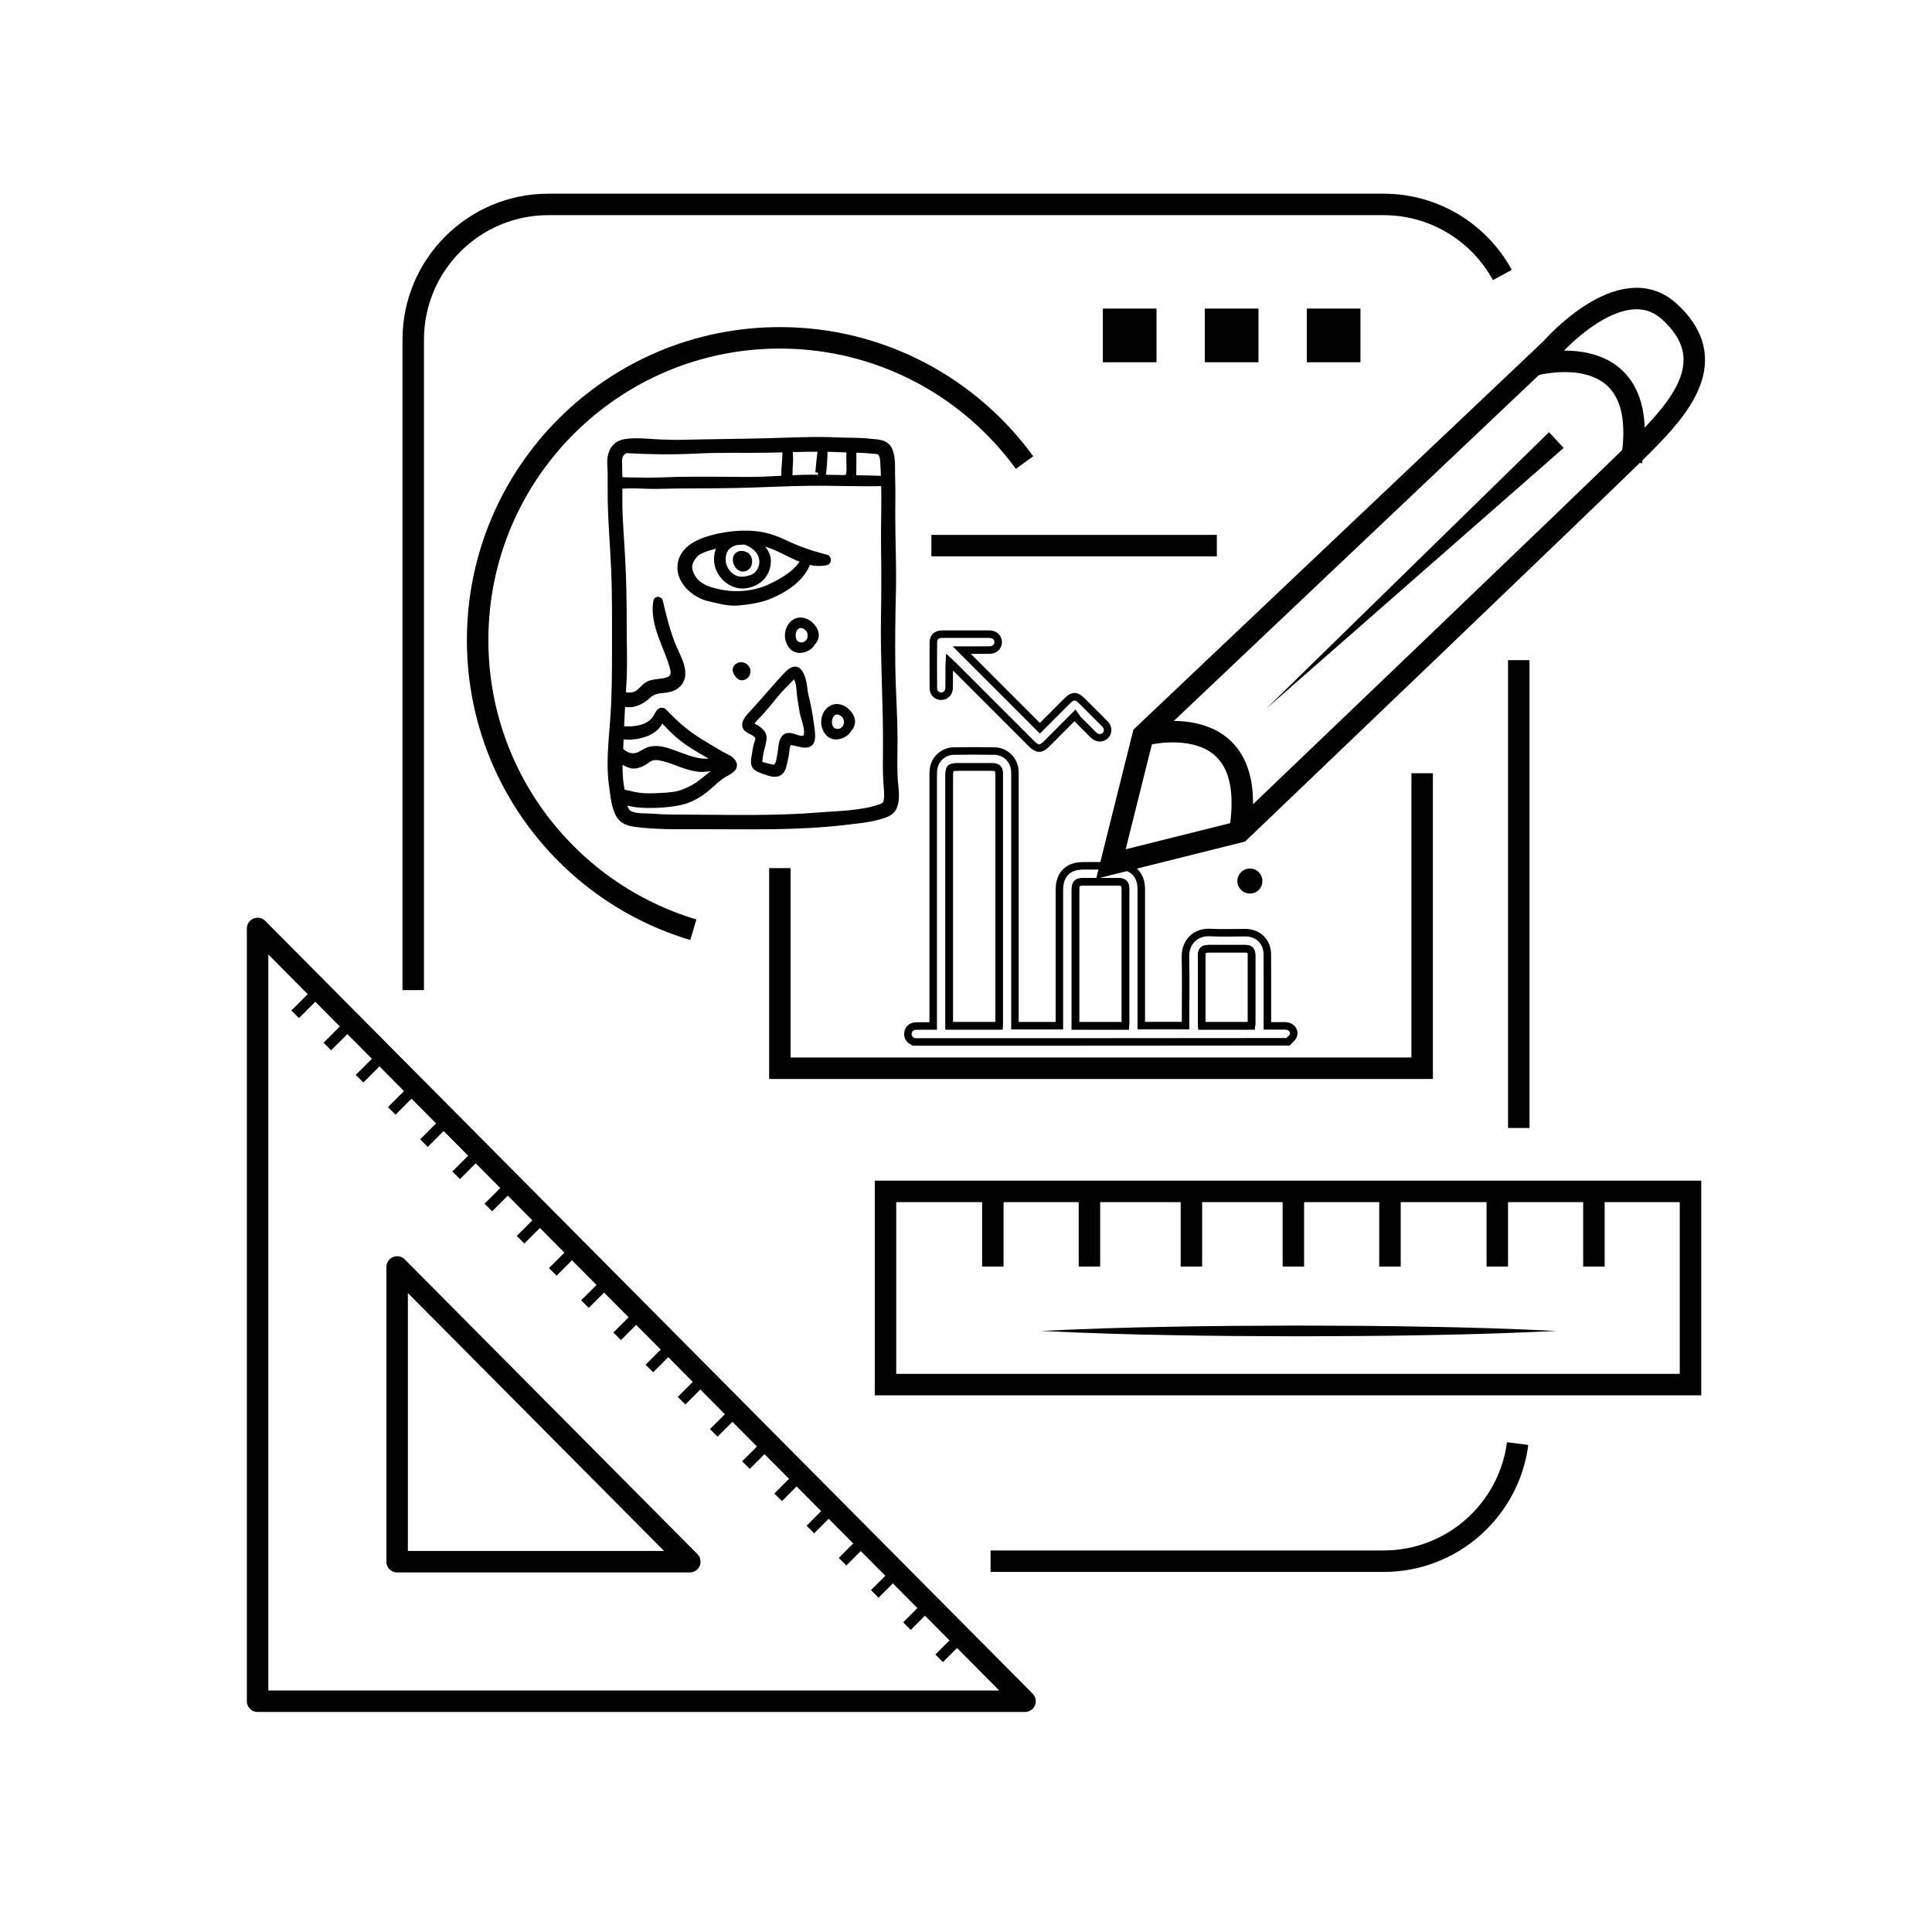 <?xml version="1.0" encoding="utf-8"?>
<!-- Generator: Adobe Illustrator 23.0.3, SVG Export Plug-In . SVG Version: 6.00 Build 0)  -->
<svg version="1.1" id="Layer_1" xmlns="http://www.w3.org/2000/svg" xmlns:xlink="http://www.w3.org/1999/xlink" x="0px" y="0px"
	 height="360" width="360" viewBox="0 0 360 360" style="enable-background:new 0 0 360 360;" xml:space="preserve">
<style type="text/css">
	.st0{fill:none;stroke:#000000;stroke-width:4;stroke-linejoin:round;stroke-miterlimit:10;}
	.st1{fill:none;stroke:#000000;stroke-width:4;stroke-miterlimit:10;}
	.st2{stroke:#000000;stroke-miterlimit:10;}
	.st3{fill:none;stroke:#000000;stroke-width:1.4;stroke-miterlimit:10;}
	.st4{fill:#FF0000;stroke:#000000;stroke-miterlimit:10;}
	.st5{fill:none;stroke:#000000;stroke-width:2;stroke-miterlimit:10;}
</style>
<polygon class="st0" points="48,173 48,317 191,317 "/>
<path class="st1" d="M279.94,51.24c-4.27-7.84-12.59-13.15-22.14-13.15H102.2c-13.92,0-25.2,11.28-25.2,25.2v121.2"/>
<line class="st1" x1="283" y1="210.18" x2="283" y2="123.01"/>
<path class="st1" d="M184.58,290.91h73.22c12.81,0,23.38-9.55,24.99-21.92"/>
<g>
	<polygon class="st0" points="74,291 74,236.08 128.54,291 	"/>
</g>
<rect x="206" y="58" class="st2" width="9" height="9"/>
<rect x="225" y="58" class="st2" width="9" height="9"/>
<rect x="244" y="58" class="st2" width="9" height="9"/>
<path class="st1" d="M129.19,173.24C105.95,166.31,89,144.77,89,119.27c0-31.1,25.22-56.32,56.32-56.32
	c18.74,0,35.35,9.16,45.59,23.24"/>
<polyline class="st1" points="173.55,101.67 173.9,101.67 226.74,101.67 "/>
<polyline class="st1" points="265,144.08 265,199.05 145.32,199.05 145.32,161.76 "/>
<rect x="165" y="222" class="st1" width="150" height="36"/>
<line class="st1" x1="185" y1="236" x2="185" y2="222"/>
<line class="st1" x1="203" y1="236" x2="203" y2="222"/>
<line class="st1" x1="222" y1="236" x2="222" y2="222"/>
<line class="st1" x1="241" y1="236" x2="241" y2="222"/>
<line class="st1" x1="259" y1="236" x2="259" y2="222"/>
<line class="st1" x1="279" y1="236" x2="279" y2="222"/>
<line class="st1" x1="297" y1="236" x2="297" y2="222"/>
<path class="st1" d="M213,137c0,0,22-6,18,18"/>
<path class="st1" d="M286,68c0,0,22-6,18,18"/>
<g>
	<polygon points="236,132 288.64,80.53 291.36,83.47 	"/>
</g>
<g>
	<path class="st3" d="M170.25,194.15c-0.59-0.31-1.07-0.7-1.08-1.46c0-0.85,0.58-1.48,1.49-1.5c1.04-0.03,2.07-0.01,3.23-0.01
		c0-0.37,0-0.71,0-1.04c0-15.19,0-30.37,0-45.56c0-0.54,0-1.1,0.12-1.62c0.39-1.71,1.91-2.98,3.68-3.01c2.55-0.04,5.1-0.05,7.64,0
		c2.06,0.04,3.68,1.69,3.78,3.74c0.02,0.35,0.01,0.69,0.01,1.04c0,15.14,0,30.27,0,45.41c0,0.32,0,0.63,0,0.99c2.78,0,5.48,0,8.28,0
		c0-0.3,0-0.59,0-0.88c0-8.14,0-16.27,0-24.41c0-2.91,1.59-4.51,4.47-4.51c2.18,0,4.35-0.01,6.53,0c2.59,0.01,4.26,1.68,4.26,4.28
		c0.01,8.19,0,16.37,0,24.56c0,0.3,0,0.59,0,0.94c2.74,0,5.44,0,8.25,0c0-0.29,0-0.57,0-0.86c0-3.98,0.07-7.97-0.02-11.95
		c-0.06-2.93,2.06-4.67,4.57-4.54c2.19,0.12,4.4,0.02,6.6,0.03c2.38,0.01,4.08,1.67,4.09,4.05c0.02,4.11,0.01,8.21,0.01,12.32
		c0,0.29,0,0.59,0,1c1.14,0,2.24-0.02,3.34,0c1.07,0.02,1.81,0.83,1.5,1.79c-0.15,0.45-0.66,0.79-1.01,1.17
		C216.76,194.15,193.51,194.15,170.25,194.15z M186.14,191.15c0.01-0.22,0.03-0.39,0.03-0.56c0-15.46,0-30.92,0-46.38
		c0-0.99-0.3-1.29-1.28-1.3c-2.1-0.01-4.21,0-6.31,0c-1.54,0-1.71,0.16-1.71,1.7c0,15.21,0,30.43,0,45.64c0,0.29,0,0.58,0,0.9
		C179.99,191.15,183.02,191.15,186.14,191.15z M209.69,191.16c0.01-0.19,0.03-0.31,0.03-0.43c0-8.38,0-16.76,0-25.15
		c0-0.92-0.38-1.27-1.33-1.27c-2.18-0.01-4.35,0-6.53,0c-1.17,0-1.47,0.3-1.47,1.5c0,8.18,0,16.37,0,24.55c0,0.26,0,0.52,0,0.79
		C203.53,191.16,206.57,191.16,209.69,191.16z M233.17,191.15c0.02-0.15,0.04-0.22,0.04-0.29c0-4.3,0.01-8.61,0-12.91
		c0-0.82-0.36-1.16-1.19-1.17c-2.2-0.01-4.4,0-6.61,0c-1.25,0-1.51,0.26-1.51,1.54c0,4.03,0,8.06,0,12.1c0,0.24,0.03,0.48,0.05,0.74
		C227.05,191.15,230.09,191.15,233.17,191.15z"/>
	<path class="st3" d="M200.32,133.29c-1.88,1.89-3.57,3.59-5.27,5.29c-1.09,1.09-1.74,1.09-2.82,0.02
		c-4.88-4.88-9.76-9.76-14.64-14.64c-0.19-0.19-0.38-0.36-0.68-0.64c-0.02,0.39-0.04,0.65-0.04,0.9c-0.01,1.34,0.02,2.67-0.02,4.01
		c-0.03,0.91-0.69,1.52-1.51,1.5c-0.8-0.02-1.42-0.61-1.42-1.5c-0.02-2.84-0.03-5.69,0-8.53c0.01-1.01,0.59-1.52,1.62-1.53
		c2.94-0.01,5.89-0.01,8.83,0c0.96,0,1.61,0.61,1.62,1.47c0.01,0.86-0.64,1.48-1.59,1.49c-1.51,0.02-3.02,0-4.53,0.01
		c-0.24,0-0.48,0-0.66,0c4.85,4.85,9.68,9.68,14.56,14.56c1.59-1.59,3.26-3.27,4.94-4.95c1.23-1.23,1.81-1.23,3.03-0.01
		c8.59,8.59-4.82-4.82,3.76,3.76c0.16,0.16,0.32,0.31,0.47,0.48c0.56,0.65,0.56,1.51-0.01,2.08c-0.56,0.56-1.43,0.56-2.08,0.01
		c-0.21-0.18-0.39-0.38-0.58-0.57c-8.13-8.13,5.73,5.73-2.4-2.4C200.69,133.87,200.54,133.6,200.32,133.29z"/>
	<path class="st2" d="M234.73,164.16c0.01,1.03-0.76,1.82-1.79,1.84c-1.05,0.02-1.9-0.83-1.88-1.86c0.02-0.99,0.87-1.82,1.85-1.81
		C233.92,162.33,234.73,163.16,234.73,164.16z"/>
	<path class="st3" d="M186.14,191.15c-3.12,0-6.15,0-9.27,0c0-0.33,0-0.61,0-0.9c0-15.21,0-30.43,0-45.64c0-1.53,0.17-1.7,1.71-1.7
		c2.1,0,4.21-0.01,6.31,0c0.98,0,1.28,0.31,1.28,1.3c0,15.46,0,30.92,0,46.38C186.17,190.76,186.15,190.93,186.14,191.15z"/>
	<path class="st3" d="M209.69,191.16c-3.12,0-6.15,0-9.3,0c0-0.27,0-0.53,0-0.79c0-8.18,0-16.37,0-24.55c0-1.2,0.29-1.5,1.47-1.5
		c2.18,0,4.35,0,6.53,0c0.96,0,1.33,0.35,1.33,1.27c0.01,8.38,0,16.76,0,25.15C209.72,190.85,209.7,190.97,209.69,191.16z"/>
	<path class="st3" d="M233.17,191.15c-3.08,0-6.12,0-9.21,0c-0.02-0.26-0.05-0.5-0.05-0.74c0-4.03,0-8.06,0-12.1
		c0-1.28,0.26-1.54,1.51-1.54c2.2,0,4.4-0.01,6.61,0c0.82,0,1.19,0.35,1.19,1.17c0.01,4.3,0,8.61,0,12.91
		C233.21,190.94,233.19,191.01,233.17,191.15z"/>
</g>
<path class="st1" d="M207,161l6-24l76-72c0,0,13.05-15.06,22-7c10,9,2,18-5,25s-75,72-75,72L207,161z"/>
<g>
	<g>
		<g>
			<path class="st2" d="M114.38,106.14c0.21,4.93,0.16,9.86,0.16,14.79c0,4.42-0.01,8.83-0.34,13.23c-0.3,4.05-0.8,8.26-0.21,12.3
				c0.26,1.76,0.4,4.01,1.37,5.54c0.75,1.19,1.98,1.45,3.28,1.61c3.81,0.49,7.72,0.4,11.57,0.4c9.06-0.01,18.22,0.28,27.23-0.79
				c2.09-0.25,4.31-0.43,6.34-1.01c1.06-0.3,2.29-0.63,2.79-1.69c0.8-1.7,0.27-3.89,0.19-5.68c-0.11-2.26-0.02-4.53-0.02-6.79
				c0.01-4.61-0.35-9.21-0.41-13.82c-0.06-4.63,0-9.26,0.11-13.89c0.12-4.75-0.12-9.52-0.12-14.28c0-2.4,0.06-4.8-0.03-7.21
				c-0.06-1.63,0.17-3.51-0.52-5.04c-0.71-1.57-2.42-1.4-3.9-1.58c-1.86-0.21-3.76-0.13-5.63-0.22c-4.38-0.21-8.78,0.03-13.16,0.15
				c-5.64,0.14-11.3,0.17-16.94,0.31c-0.83-0.03-1.67-0.04-2.52-0.06c-2.32-0.05-4.75-0.44-7.06-0.11c-1.57,0.23-2.5,1.19-2.82,2.77
				c-0.2,1-0.01,2.12-0.01,3.13c0,1.11,0,2.22,0,3.32C113.71,96.43,114.18,101.27,114.38,106.14z M152.89,83.67
				c-0.1,0.83-0.19,1.66-0.29,2.49c-0.07,0.63-0.1,1.25-0.17,1.87c0-0.02-0.07,0.85-0.05,0.84c-0.04,0.03-0.07,0.06-0.1,0.09
				c-0.13,0-0.25,0-0.38,0c-1.61-0.02-3.22,0.04-4.82,0.11c0.16-0.86,0.09-1.86,0.17-2.67c0.07-0.77,0.01-1.55-0.01-2.31
				c0-0.07-0.02-0.19-0.04-0.33C149.1,83.7,151,83.66,152.89,83.67z M158.24,87.57c-0.08,1.02-0.05,1.44-1.15,1.45
				c-0.31,0-3.7-0.09-3.7-0.04c0.02-0.22,0.01-0.46,0.03-0.67c0.08-0.64,0.14-1.29,0.18-1.94c0.05-0.9,0.13-1.8,0.07-2.69
				c0.95,0.01,1.9,0.03,2.85,0.08c0.57,0.03,1.14,0.04,1.71,0.06C158.15,85.05,158.24,86.33,158.24,87.57z M164.66,89.18
				c-1.88-0.07-3.76-0.11-5.64-0.14c0.07,0,0.05-4.78,0.05-5.21c1.15,0.04,2.29,0.08,3.44,0.2c1.05,0.11,1.48-0.04,1.85,0.98
				c0.13,0.35,0.15,0.95,0.17,1.25C164.6,87.24,164.62,88.22,164.66,89.18z M115.53,141.55c0.65,0.57,1.54,0.99,2.14,1.12
				c0.72,0.15,1.56-0.15,2.2-0.49c0.45-0.24,0.84-0.63,1.31-0.84c0.86-0.38,1.71-0.18,2.56,0.04c2.17,0.56,4.16,1.68,6.43,1.93
				c1.06,0.12,2.01-0.15,3.06-0.19c0.36-0.01,0.73-0.01,1.1-0.01c-0.11,0.06-0.22,0.12-0.32,0.17c-1.88,1.02-3.26,2.68-5.19,3.64
				c-1.19,0.59-2.14,0.98-3.46,1.15c-1.23,0.16-2.43,0.2-3.67,0.25c-1.21,0.05-2.27-0.02-3.46-0.24c-0.72-0.13-1.53-0.44-2.27-0.46
				c-0.15-0.85-0.3-1.68-0.37-2.55C115.49,143.89,115.49,142.73,115.53,141.55z M133.23,141.8c-0.91-0.01-1.79,0.15-2.7,0.01
				c-1.92-0.29-3.71-1.08-5.52-1.72c-1.49-0.52-3.19-0.93-4.66-0.16c-1.11,0.59-1.83,1.21-3.23,0.8c-0.56-0.16-1.05-0.58-1.51-0.95
				c0-0.08,0.01-0.16,0.01-0.24c0.04-0.79,0.08-1.58,0.11-2.37c1.43,0.32,2.8,0.14,4.31-0.33c0.74-0.23,1.43-0.59,2.02-1.1
				c0.6-0.51,0.89-1.16,1.29-1.76c1.73,1.98,3.46,3.64,5.75,5.05c1.65,1.02,3.29,2,5.02,2.8
				C133.79,141.83,133.48,141.8,133.23,141.8z M115.46,93.12c0-0.87,0.01-1.75,0.01-2.63c0.55,0.12,1.21,0.02,1.68,0.01
				c1.84-0.03,3.67,0.14,5.52,0.09c4.72-0.12,9.43-0.06,14.15-0.15c4.71-0.09,9.43-0.37,14.14-0.42c4.57-0.05,9.14,0.18,13.72,0.05
				c0.12,4.02-0.07,8.05-0.01,12.08c0.07,4.19,0.06,8.35-0.01,12.55c-0.15,8.33,0.45,16.64,0.37,24.97c-0.02,2.1-0.06,4.2,0.09,6.3
				c0.06,0.86,0.16,1.72,0.11,2.58c-0.09,1.28-0.32,1.51-1.43,1.88c-3.55,1.16-7.52,1.16-11.2,1.46c-8.38,0.69-16.84,0.42-25.25,0.4
				c-1.95,0-3.9-0.02-5.85-0.18c-1.2-0.1-3.54,0.11-4.47-0.77c-0.49-0.46-0.67-1.24-0.79-1.99c1.3,0.54,2.95,0.68,4.26,0.7
				c2.11,0.04,4.4-0.12,6.47-0.58c1.67-0.37,3.56-1.48,4.85-2.59c0.96-0.82,1.83-1.71,2.89-2.4c0.79-0.52,2.55-1.1,2.01-2.32
				c-0.38-0.86-1.58-1.23-2.32-1.66c-1.34-0.79-2.68-1.58-4.01-2.4c-2.56-1.57-4.58-3.38-6.63-5.54c-0.23-0.24-0.66-0.24-0.89,0
				c-0.34,0.36-0.45,0.72-0.71,1.13c-0.65,1.03-1.64,1.59-2.79,1.89c-1.22,0.33-2.39,0.26-3.59,0.27c0.07-1.59,0.13-3.17,0.22-4.76
				c1.69,0.58,3.47-0.19,4.74-1.39c1.05-0.99,2.05-0.98,3.39-1.14c0.95-0.12,1.87-0.5,2.47-1.26c1.51-1.92-0.18-4.72-0.99-6.59
				c-1.2-2.79-1.9-5.76-2.61-8.72c-0.09-0.36-0.69-0.39-0.76,0c-0.76,4.35,2.02,8.45,3.09,12.47c0.85,3.19-2.94,2.08-4.63,3.04
				c-0.9,0.51-1.38,1.49-2.36,1.87c-0.76,0.29-1.5,0.12-2.25,0.16c0.03-0.43,0.05-0.86,0.08-1.29c0.29-3.91,0.1-7.9,0.11-11.83
				c0-3.85-0.06-7.7-0.25-11.54C115.86,100.97,115.46,97.05,115.46,93.12z M116.68,83.93c4.31,0.25,8.65,0.31,12.96,0.09
				c4.57-0.24,9.18-0.08,13.76-0.17c0.97-0.02,1.93-0.04,2.9-0.07c0.01,0.56-0.03,1.13-0.05,1.69c-0.03,0.66-0.1,1.32-0.14,1.98
				c-0.03,0.37,0,1.21-0.12,1.69c-2.31,0.12-4.63,0.25-6.95,0.23c-4.37-0.03-8.76-0.09-13.13,0c-2.2,0.05-4.42,0.21-6.62,0.11
				c-0.18-0.01-3.58,0.02-3.65-0.13c-0.05-0.09-0.11-0.16-0.17-0.2c0-0.7-0.01-1.39-0.03-2.08
				C115.41,85.77,115.19,84.54,116.68,83.93z"/>
		</g>
	</g>
	<g>
		<g>
			<path class="st2" d="M132.08,111.53c1.8,0.41,3.54,0.95,5.41,0.8c1.97-0.16,4.23-0.51,6.05-1.28c2.81-1.19,6.08-3.28,7.04-6.37
				c1.09,0.29,2.21,0.39,3.39,0.14c0.5-0.1,0.47-0.86,0-0.98c-2.78-0.69-5.31-1.57-7.89-2.81c-2.17-1.05-4.3-1.6-6.72-1.65
				c-1.9-0.04-3.98,0.18-5.93,0.64c-0.73,0.17-1.43,0.37-2.11,0.61c-2.05,0.72-4.15,2.07-4.54,4.37
				C126.25,108.2,129.31,110.9,132.08,111.53z M141.96,104.22c0.22,1.54-0.67,3.08-2.21,3.49c-1.37,0.37-2.35,0.42-3.53-0.45
				c-1.12-0.83-1.7-2.32-1.46-3.67c0.26-1.54,1.19-2.17,2.38-2.51c0.54-0.06,1.08-0.1,1.62-0.12
				C140.29,101.45,141.74,102.6,141.96,104.22z M129.83,103.09c1.27-0.86,3.11-1.26,4.54-1.54c-0.53,0.69-0.83,1.6-0.82,2.76
				c0.04,2.75,2.69,5.26,5.47,4.8c2.38-0.39,4.07-2.03,4.12-4.54c0.03-1.32-0.91-2.65-2.12-3.51c0.52,0.06,1.04,0.16,1.56,0.29
				c2.43,0.62,4.72,2.22,7.14,3.07c-1.25,2.32-4.1,3.92-6.33,4.95c-2.6,1.21-5.89,1.57-8.68,1.07c-2.63-0.47-5.35-1.22-6.15-4.14
				C128.24,105.12,128.86,104.02,129.83,103.09z"/>
		</g>
	</g>
	<g>
		<g>
			<path class="st2" d="M137.33,103.49c0.4-0.46,1.13-0.38,1.62-0.14c0.55,0.26,0.78,0.91,0.67,1.49c0,0.07-0.01,0.14-0.02,0.21
				c-0.12,0.58-0.72,1.04-1.32,0.94c-0.52-0.09-0.89-0.52-1.08-0.99C137,104.52,136.97,103.9,137.33,103.49z"/>
		</g>
	</g>
	<g>
		<g>
			<path class="st2" d="M153.7,135.6c0.31,0.85,0.87,1.56,1.83,1.67c0.96,0.1,2.07-0.4,2.59-1.22c0.04-0.06,0.07-0.13,0.1-0.2
				c0.43-0.33,0.65-1.05,0.61-1.54c-0.09-0.98-0.99-1.99-1.85-2.38C154.62,130.86,152.94,133.53,153.7,135.6z M156.45,132.72
				c0.39,0.12,0.82,0.48,1.11,0.91c0.21,0.52,0.26,1.1,0.08,1.59c-0.49,1.35-2.43,1.52-2.96,0.17
				C154.19,134.19,154.86,132.23,156.45,132.72z"/>
		</g>
	</g>
	<g>
		<g>
			<path class="st2" d="M146.94,119.48c0.31,0.85,0.87,1.56,1.83,1.67c0.96,0.1,2.07-0.4,2.59-1.22c0.04-0.06,0.07-0.13,0.1-0.2
				c0.43-0.33,0.65-1.05,0.61-1.54c-0.09-0.98-0.99-1.99-1.85-2.38C147.85,114.74,146.18,117.41,146.94,119.48z M149.69,116.6
				c0.39,0.12,0.82,0.48,1.11,0.91c0.21,0.52,0.26,1.1,0.08,1.59c-0.49,1.35-2.43,1.52-2.96,0.17
				C147.43,118.07,148.09,116.11,149.69,116.6z"/>
		</g>
	</g>
	<g>
		<g>
			<path class="st2" d="M137.04,124.64c0.12-0.47,0.6-0.75,1.07-0.75c0.44,0,0.88,0.27,1.07,0.63c0.14,0.23,0.2,0.51,0.15,0.78
				c-0.07,0.42-0.43,0.82-0.84,0.93c-0.46,0.13-0.82-0.14-1.08-0.5C137.19,125.42,136.94,125.04,137.04,124.64z"/>
		</g>
	</g>
	<g>
		<g>
			<path class="st4" d="M151.41,118.41C151.41,118.41,151.41,118.41,151.41,118.41L151.41,118.41
				C151.41,118.41,151.41,118.41,151.41,118.41z"/>
		</g>
	</g>
	<g>
		<g>
			<path class="st2" d="M141.23,137.34c0.13,0.34-0.3,1.41-0.37,1.73c-0.13,0.59-0.19,1.18-0.3,1.77c-0.31,1.69-0.18,2.18,1.48,2.79
				c1.53,0.56,3.29,1.28,3.92-0.65c0.22-0.69,0.33-1.45,0.5-2.15c0.12-0.53,0.15-1.78,0.44-2.22c0.27-0.4,0.26-0.35,0.82-0.24
				c0.6,0.12,1.19,0.3,1.8,0.4c1.84,0.3,2.01-0.9,1.81-2.57c-0.27-2.19-0.62-4.52-1.21-6.7c-0.22-1.2-0.23-2.35-0.7-3.5
				c-0.86-2.09-1.95-1.32-3.24,0.08c-1.95,2.12-3.79,4.33-5.74,6.46c-0.64,0.7-2.33,2.23-1.36,3.24
				C139.56,136.28,140.96,136.64,141.23,137.34z M141,135.62c-0.23-0.16-0.78-0.33-0.92-0.58c-0.25-0.44,1.2-1.71,1.57-2.12
				c0.94-1.05,1.85-2.14,2.73-3.24c0.89-1.11,1.96-2.16,2.96-3.17c0.19-0.2,0.44-0.64,0.75-0.52c0.21,0.08,0.45,0.66,0.52,0.86
				c0.33,0.88,0.29,1.94,0.42,2.86c0.14,1.04,0.32,2.07,0.49,3.1c0.15,0.89,1.74,4.61,0.02,4.8c-1.04,0.11-2.49-1.12-3.4-0.18
				c-0.64,0.65-0.6,2.26-0.79,3.1c-0.12,0.52-0.16,1.33-0.42,1.82c-0.44,0.83-0.8,0.69-1.66,0.46c-0.2-0.05-1.86-0.38-1.78-0.73
				c0.14-0.67,0.17-1.35,0.32-2.02c0.17-0.73,0.39-1.45,0.51-2.19C142.5,136.76,141.86,136.21,141,135.62z"/>
		</g>
	</g>
</g>
<line class="st5" x1="55" y1="189" x2="59.5" y2="184.5"/>
<line class="st5" x1="61" y1="195" x2="65.5" y2="190.5"/>
<line class="st5" x1="67" y1="201" x2="71.5" y2="196.5"/>
<line class="st5" x1="73" y1="207" x2="77.5" y2="202.5"/>
<line class="st5" x1="79" y1="213" x2="83.5" y2="208.5"/>
<line class="st5" x1="85" y1="219" x2="89.5" y2="214.5"/>
<line class="st5" x1="91" y1="225" x2="95.5" y2="220.5"/>
<line class="st5" x1="97" y1="231" x2="101.5" y2="226.5"/>
<line class="st5" x1="103" y1="237" x2="107.5" y2="232.5"/>
<line class="st5" x1="109" y1="243" x2="113.5" y2="238.5"/>
<line class="st5" x1="115" y1="249" x2="119.5" y2="244.5"/>
<line class="st5" x1="121" y1="255" x2="125.5" y2="250.5"/>
<line class="st5" x1="127" y1="261" x2="131.5" y2="256.5"/>
<line class="st5" x1="133" y1="267" x2="137.5" y2="262.5"/>
<line class="st5" x1="139" y1="273" x2="143.5" y2="268.5"/>
<line class="st5" x1="145" y1="279" x2="149.5" y2="274.5"/>
<line class="st5" x1="151" y1="285" x2="155.5" y2="280.5"/>
<line class="st5" x1="157" y1="291" x2="161.5" y2="286.5"/>
<line class="st5" x1="163" y1="297" x2="167.5" y2="292.5"/>
<line class="st5" x1="169" y1="303" x2="173.5" y2="298.5"/>
<line class="st5" x1="175" y1="309" x2="179.5" y2="304.5"/>
<g>
	<path d="M194,248c8-0.39,16-0.65,24-0.78c8-0.16,16-0.2,24-0.22c8,0.02,16,0.06,24,0.22c8,0.13,16,0.39,24,0.78
		c-8,0.39-16,0.65-24,0.78c-8,0.16-16,0.2-24,0.22c-8-0.02-16-0.06-24-0.22C210,248.65,202,248.39,194,248z"/>
</g>
</svg>
